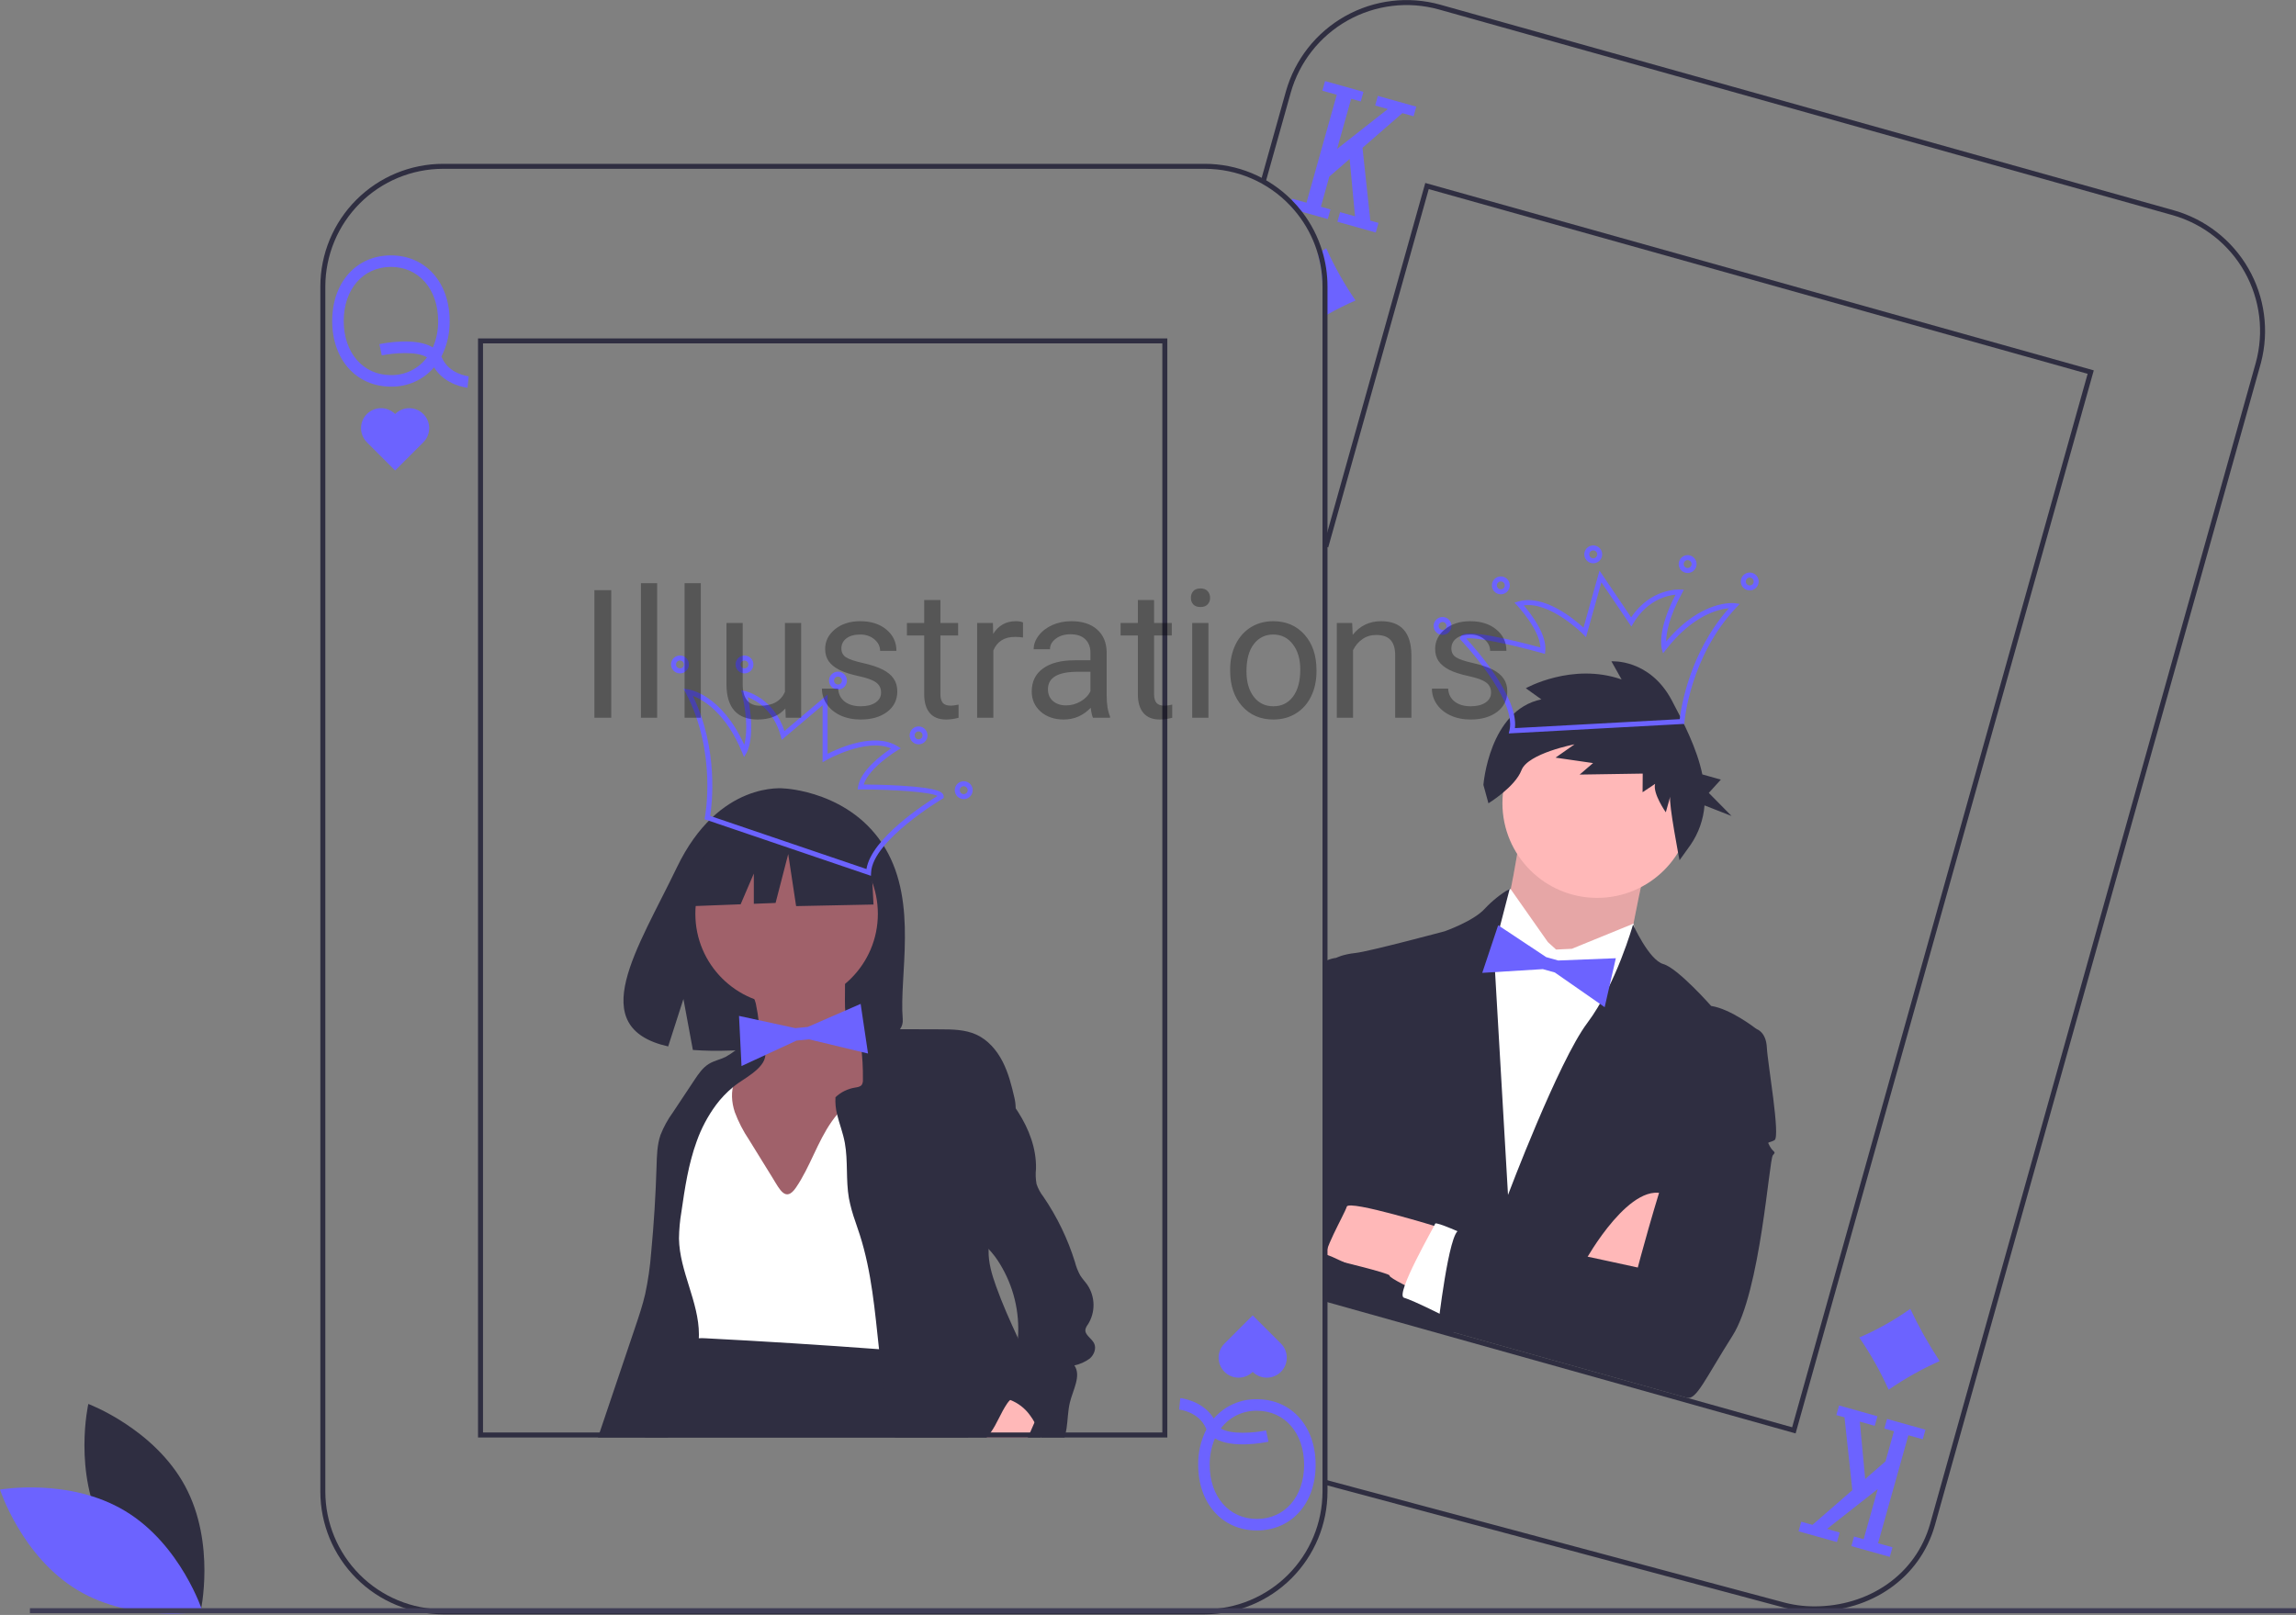 <svg width="921" height="648" viewBox="0 0 921 648" fill="none" xmlns="http://www.w3.org/2000/svg">
<rect x="0" y="0" width="921" height="648" fill="#808080" stroke="none"/>
<g clip-path="url(#clip0)">
<path d="M727.801 646.559C723.222 646.557 718.664 645.927 714.256 644.688L531.231 595.699L531.769 593.773L714.795 642.762C719.028 643.952 723.404 644.557 727.801 644.559C749.34 644.559 768.443 632.079 774.257 611.345L904.543 146.727H904.542L904.826 145.715C908.248 133.404 906.651 120.239 900.385 109.103C894.12 97.967 883.695 89.768 871.396 86.303L577.204 3.807C564.888 0.37 551.712 1.958 540.565 8.223C529.418 14.487 521.211 24.916 517.743 37.224L507.521 73.684L505.596 73.144L515.817 36.684C519.428 23.866 527.976 13.003 539.585 6.479C551.195 -0.045 564.917 -1.699 577.744 1.882L871.937 84.377C884.588 87.941 895.341 96.317 901.895 107.71C908.448 119.104 910.28 132.611 906.999 145.339L907.008 145.341L906.738 146.304L776.183 611.885C770.128 633.478 750.232 646.559 727.801 646.559Z" fill="#2F2E41"/>
<path d="M518.96 84.066L522.31 85.006L532.62 87.896L533.7 84.036L529.84 82.956L533.23 70.866L541.38 63.786L543.55 86.806L537.55 85.116L536.47 88.976L551.87 93.296L552.95 89.436L549.68 88.526L546.54 59.306L562.54 45.396L567.03 46.656L568.11 42.796L552.7 38.476L551.62 42.336L556.7 43.756L536.35 59.746L541.99 39.636L545.85 40.716L546.93 36.856L531.52 32.536L530.44 36.396L536.22 38.016L524.07 81.336L518.29 79.716L518.14 80.236L517.52 82.476L518.96 84.066Z" fill="#6C63FF"/>
<path d="M543.75 120.566C539.902 122.233 536.147 124.105 532.5 126.176C531.83 126.556 531.16 126.946 530.5 127.336V114.966C530.505 110.516 529.875 106.088 528.63 101.816C529.21 101.456 529.8 101.066 530.38 100.676C530.91 100.326 531.45 99.966 531.98 99.606C535.271 106.929 539.21 113.944 543.75 120.566V120.566Z" fill="#6C63FF"/>
<path d="M727.027 611.842L722.542 610.584L721.462 614.435L736.868 618.755L737.948 614.904L732.874 613.481L753.218 597.485L747.576 617.604L743.725 616.524L742.645 620.375L758.051 624.695L759.131 620.844L753.353 619.224L765.503 575.895L771.281 577.515L772.361 573.664L756.955 569.344L755.875 573.195L759.726 574.275L756.335 586.369L748.189 593.449L746.024 570.433L752.023 572.115L753.103 568.264L737.698 563.944L736.618 567.795L739.891 568.713L743.033 597.93L727.027 611.842Z" fill="#6C63FF"/>
<path d="M745.815 536.67C753.025 533.578 759.884 529.723 766.275 525.172C769.699 532.429 773.635 539.433 778.054 546.131C770.89 549.317 764.041 553.167 757.594 557.629C754.298 550.307 750.356 543.293 745.815 536.67V536.67Z" fill="#6C63FF"/>
<path d="M610.897 328.462C610.897 328.462 605.838 361.316 604.336 362.972C602.833 364.628 614.836 403.305 614.836 403.305L653.324 380.864C653.324 380.864 660.813 339.343 663.279 337.958C665.744 336.572 610.897 328.462 610.897 328.462Z" fill="#FFB8B8"/>
<path opacity="0.1" d="M610.897 328.462C610.897 328.462 605.838 361.316 604.336 362.972C602.833 364.628 614.836 403.305 614.836 403.305L653.324 380.864C653.324 380.864 660.813 339.343 663.279 337.958C665.744 336.572 610.897 328.462 610.897 328.462Z" fill="black"/>
<path d="M640.674 360.272C661.661 360.272 678.674 343.259 678.674 322.272C678.674 301.285 661.661 284.272 640.674 284.272C619.687 284.272 602.674 301.285 602.674 322.272C602.674 343.259 619.687 360.272 640.674 360.272Z" fill="#FFB8B8"/>
<path d="M624.204 381.006L620.893 378.001L606.008 356.816C606.008 356.816 604.3 355.692 602.68 361.469L601.06 367.246L587.076 372.672L556.133 505.241L638.939 528.461L673.04 395.739L657.023 378.785L655.249 370.605L630.521 380.701L624.204 381.006Z" fill="white"/>
<path d="M530.5 518.826L532.5 519.386L661.46 555.546L704.58 412.896C704.58 412.896 694.38 404.836 686.4 403.636C686.4 403.636 673 388.456 667.23 386.836C661.45 385.216 655.06 370.966 655.06 370.966C655.06 370.966 648.31 395.036 636.71 410.476C625.11 425.916 604.91 479.456 604.91 479.456L599.21 381.266L605.61 356.576C601.889 358.78 598.501 361.505 595.55 364.666C591.04 369.626 579.53 373.666 579.53 373.666C579.53 373.666 549.21 381.786 543.85 382.366C538.5 382.936 536.03 384.326 536.03 384.326L532.5 408.616L530.5 422.376V518.826Z" fill="#2F2E41"/>
<path d="M548.1 463.526C546.9 471.496 534.56 504.386 534.56 504.386L532.5 506.456L530.5 508.466V386.656C531.057 386.052 531.74 385.578 532.5 385.266C533.63 384.797 534.817 384.481 536.03 384.326L539.89 385.406C539.89 385.406 549.3 455.546 548.1 463.526Z" fill="#2F2E41"/>
<path d="M635.943 505.811C635.943 505.811 654.869 471.652 669.194 479.824C683.52 487.995 660.554 510.635 660.554 510.635L635.943 505.811Z" fill="#FFB8B8"/>
<path d="M577.361 492.5C577.361 492.5 541.043 481.277 540.233 484.165C539.423 487.054 529.478 503.998 532.367 504.808C535.255 505.618 557.671 510.865 557.401 511.828C557.131 512.791 568.146 517.957 568.146 517.957L577.361 492.5Z" fill="#FFB8B8"/>
<path d="M648.165 384.489L625.05 385.398L620.236 384.048L600.963 371.253L594.58 390.355L618.886 388.862L623.7 390.212L643.686 404.125L648.165 384.489Z" fill="#6C63FF"/>
<path d="M586.05 528.176L582.5 535.736L531.5 521.736L530.5 518.826V502.796L532.5 503.576L534.56 504.386L586.05 528.176Z" fill="#2F2E41"/>
<path d="M587.953 495.47C587.953 495.47 575.976 490.034 575.706 490.997C575.436 491.96 559.363 519.648 563.214 520.728C567.066 521.808 580.698 528.747 580.698 528.747L587.953 495.47Z" fill="white"/>
<path d="M697.84 411.002L704.58 412.892C704.58 412.892 708.432 413.972 708.737 420.289C709.043 426.606 714.27 456.114 711.805 457.499C709.339 458.885 708.646 457.652 710.032 460.118C711.417 462.584 712.65 461.891 711.147 463.547C709.645 465.202 706.196 518.241 695.019 535.878C683.842 553.515 680.449 561.911 676.597 560.831L576.767 532.837C576.767 532.837 581.213 493.58 585.334 493.697C589.456 493.814 656.973 508.592 656.973 508.592C656.973 508.592 683.127 407.915 697.84 411.002Z" fill="#2F2E41"/>
<path d="M618.285 280.622L612.05 276.151C612.05 276.151 630.637 265.706 650.479 272.631L646.391 265.358C646.391 265.358 661.692 264.203 670.598 280.996C675.28 289.824 680.661 300.166 682.86 310.733L690.294 312.818L685.451 318.154L694.572 327.406L683.737 323.165C683.29 328.819 681.373 334.258 678.175 338.942L673.704 345.177C673.704 345.177 669.269 322.149 669.977 319.625L668.208 325.936C668.208 325.936 662.858 318.309 663.92 314.522L658.894 317.878L658.948 310.405L633.649 310.799L639.029 306.181L623.982 304.004L631.609 298.654C631.609 298.654 612.899 302.258 610.321 309.023C607.743 315.788 597.061 322.324 597.061 322.324L595.044 314.95C595.044 314.95 597.328 284.957 618.285 280.622Z" fill="#2F2E41"/>
<path d="M605.221 294.293L605.518 292.998C608.408 280.418 586.18 257.023 585.955 256.788L585.56 256.376L585.715 255.826C586.154 254.258 587.918 252.865 603.374 256.215C609.392 257.52 615.393 259.11 617.905 259.792C617.624 252.609 608.72 243.092 608.625 242.991L607.505 241.804L609.071 241.345C619.337 238.336 631.351 248.316 635.191 251.849L641.61 228.96L654.311 247.72C662.108 236.048 673.387 236.521 673.88 236.548L675.463 236.634L674.703 238.026C669.359 247.801 668.397 254.222 668.341 257.388C682.557 240.499 695.368 241.97 695.925 242.044L697.867 242.3L696.521 243.722C677.91 263.387 675.719 289.328 675.699 289.588L675.632 290.462L605.221 294.293ZM588.17 256.227C592.1 260.487 609.094 279.708 607.686 292.156L673.796 288.56C674.341 283.932 677.694 261.911 693.501 244.059C689.193 244.444 679.031 246.899 668.326 260.581L667.099 262.148L666.574 260.228C666.491 259.926 664.702 252.893 672.127 238.605C668.723 238.927 660.798 240.709 655.197 250.06L654.391 251.405L642.371 233.652L636.202 255.652L634.992 254.426C634.857 254.289 621.961 241.377 611.238 242.917C613.991 246.122 620.576 254.563 619.855 261.199L619.728 262.373L618.591 262.054C605.963 258.513 591.539 255.491 588.17 256.227Z" fill="#6C63FF"/>
<path d="M700.908 236.775C700.225 236.584 699.614 236.194 699.153 235.655C698.691 235.117 698.4 234.453 698.316 233.749C698.231 233.044 698.357 232.331 698.679 231.698C699 231.065 699.501 230.542 700.12 230.195C700.738 229.847 701.446 229.691 702.153 229.745C702.86 229.8 703.536 230.063 704.093 230.502C704.651 230.94 705.066 231.534 705.287 232.208C705.507 232.883 705.522 233.607 705.331 234.29C705.073 235.206 704.463 235.981 703.633 236.447C702.804 236.913 701.824 237.031 700.908 236.775V236.775ZM702.305 231.794C702.003 231.709 701.683 231.716 701.384 231.813C701.086 231.911 700.823 232.094 700.629 232.341C700.435 232.588 700.319 232.887 700.295 233.2C700.271 233.512 700.34 233.826 700.494 234.099C700.647 234.373 700.879 234.595 701.159 234.737C701.438 234.879 701.754 234.935 702.066 234.897C702.377 234.86 702.671 234.731 702.909 234.527C703.148 234.323 703.32 234.052 703.405 233.75C703.518 233.345 703.466 232.911 703.26 232.545C703.054 232.178 702.71 231.908 702.305 231.794V231.794Z" fill="#6C63FF"/>
<path d="M676 229.791C675.317 229.599 674.706 229.209 674.244 228.67C673.783 228.132 673.491 227.468 673.407 226.764C673.322 226.059 673.449 225.346 673.77 224.713C674.091 224.081 674.592 223.558 675.211 223.21C675.829 222.862 676.537 222.706 677.244 222.761C677.951 222.815 678.627 223.078 679.185 223.517C679.742 223.955 680.158 224.549 680.378 225.223C680.598 225.898 680.613 226.622 680.422 227.305C680.164 228.221 679.554 228.997 678.725 229.462C677.896 229.928 676.916 230.046 676 229.791V229.791ZM677.397 224.809C677.094 224.724 676.774 224.731 676.475 224.828C676.177 224.926 675.914 225.11 675.72 225.356C675.526 225.603 675.41 225.902 675.386 226.215C675.362 226.528 675.431 226.841 675.585 227.114C675.738 227.388 675.97 227.61 676.25 227.752C676.53 227.894 676.845 227.95 677.157 227.913C677.469 227.875 677.762 227.746 678 227.542C678.239 227.338 678.411 227.068 678.496 226.765C678.609 226.36 678.557 225.927 678.351 225.56C678.145 225.193 677.802 224.923 677.397 224.809V224.809Z" fill="#6C63FF"/>
<path d="M638.136 225.89C637.453 225.699 636.842 225.309 636.38 224.77C635.919 224.231 635.627 223.568 635.543 222.863C635.458 222.159 635.585 221.446 635.906 220.813C636.227 220.18 636.728 219.657 637.347 219.31C637.965 218.962 638.673 218.806 639.38 218.86C640.088 218.915 640.763 219.178 641.321 219.616C641.878 220.055 642.294 220.649 642.514 221.323C642.734 221.997 642.749 222.722 642.558 223.405C642.3 224.32 641.69 225.096 640.861 225.562C640.032 226.028 639.052 226.146 638.136 225.89ZM639.533 220.909C639.23 220.824 638.91 220.831 638.612 220.928C638.313 221.025 638.05 221.209 637.856 221.456C637.663 221.703 637.546 222.001 637.522 222.314C637.498 222.627 637.567 222.94 637.721 223.214C637.875 223.488 638.106 223.71 638.386 223.852C638.666 223.994 638.981 224.05 639.293 224.012C639.605 223.975 639.898 223.846 640.137 223.642C640.375 223.438 640.547 223.167 640.632 222.865C640.745 222.46 640.693 222.026 640.487 221.659C640.281 221.293 639.938 221.023 639.533 220.909V220.909Z" fill="#6C63FF"/>
<path d="M577.689 254.615C577.006 254.423 576.395 254.033 575.934 253.494C575.472 252.956 575.181 252.292 575.096 251.588C575.012 250.883 575.138 250.17 575.459 249.537C575.781 248.905 576.282 248.382 576.901 248.034C577.519 247.686 578.227 247.53 578.934 247.585C579.641 247.639 580.316 247.902 580.874 248.341C581.432 248.779 581.847 249.373 582.068 250.047C582.288 250.722 582.303 251.446 582.112 252.129C581.854 253.045 581.243 253.821 580.414 254.286C579.585 254.752 578.605 254.87 577.689 254.615V254.615ZM579.086 249.633C578.784 249.548 578.464 249.555 578.165 249.652C577.867 249.75 577.604 249.934 577.41 250.18C577.216 250.427 577.1 250.726 577.076 251.039C577.052 251.352 577.121 251.665 577.274 251.938C577.428 252.212 577.66 252.434 577.939 252.576C578.219 252.718 578.535 252.774 578.847 252.737C579.158 252.699 579.452 252.57 579.69 252.366C579.929 252.162 580.101 251.892 580.186 251.589C580.299 251.184 580.247 250.751 580.041 250.384C579.834 250.017 579.491 249.747 579.086 249.633V249.633Z" fill="#6C63FF"/>
<path d="M601.063 238.331C600.38 238.14 599.769 237.75 599.307 237.211C598.846 236.673 598.554 236.009 598.47 235.305C598.385 234.6 598.512 233.887 598.833 233.254C599.154 232.621 599.656 232.098 600.274 231.751C600.892 231.403 601.6 231.247 602.307 231.301C603.015 231.356 603.69 231.619 604.248 232.058C604.806 232.496 605.221 233.09 605.441 233.764C605.661 234.439 605.677 235.163 605.485 235.846C605.227 236.762 604.617 237.537 603.788 238.003C602.959 238.469 601.979 238.587 601.063 238.331V238.331ZM602.46 233.35C602.158 233.265 601.837 233.272 601.539 233.369C601.24 233.467 600.977 233.65 600.784 233.897C600.59 234.144 600.473 234.443 600.449 234.756C600.425 235.069 600.494 235.382 600.648 235.655C600.802 235.929 601.033 236.151 601.313 236.293C601.593 236.435 601.909 236.491 602.22 236.453C602.532 236.416 602.825 236.287 603.064 236.083C603.302 235.879 603.475 235.608 603.559 235.306C603.672 234.901 603.62 234.467 603.414 234.101C603.208 233.734 602.865 233.464 602.46 233.35Z" fill="#6C63FF"/>
<path d="M720.272 575.155L719.31 574.885L530.809 522.027L531.348 520.101L718.887 572.69L837.418 149.994L573.112 75.88L532.799 219.645L530.873 219.105L571.728 73.414L572.689 73.684L839.883 148.609L839.613 149.571L720.272 575.155Z" fill="#2F2E41"/>
<path d="M41.634 613.853C54.062 636.902 80.44 646.796 80.44 646.796C80.44 646.796 86.667 619.321 74.239 596.272C61.81 573.223 35.433 563.328 35.433 563.328C35.433 563.328 29.206 590.804 41.634 613.853Z" fill="#2F2E41"/>
<path d="M50.176 606.27C72.615 619.769 81.257 646.584 81.257 646.584C81.257 646.584 53.519 651.51 31.08 638.011C8.642 624.511 0 597.697 0 597.697C0 597.697 27.738 592.77 50.176 606.27Z" fill="#6C63FF"/>
<path d="M530.38 100.676C528.659 95.008 525.925 89.699 522.31 85.006C521.023 83.329 519.63 81.736 518.14 80.236C513.572 75.638 508.139 71.989 502.155 69.5C496.17 67.011 489.752 65.732 483.27 65.736H177.73C164.677 65.749 152.163 70.94 142.934 80.17C133.704 89.399 128.513 101.913 128.5 114.966V598.506C128.513 611.559 133.704 624.073 142.934 633.302C152.163 642.532 164.677 647.723 177.73 647.736H483.27C496.323 647.723 508.837 642.532 518.066 633.302C527.296 624.073 532.487 611.559 532.5 598.506V114.966C532.505 110.124 531.791 105.308 530.38 100.676V100.676ZM530.5 598.506C530.485 611.028 525.504 623.032 516.65 631.886C507.796 640.74 495.792 645.721 483.27 645.736H177.73C165.208 645.721 153.204 640.74 144.35 631.886C135.496 623.032 130.515 611.028 130.5 598.506V114.966C130.515 102.444 135.496 90.44 144.35 81.586C153.204 72.732 165.208 67.751 177.73 67.736H483.27C489.681 67.733 496.026 69.039 501.915 71.573C507.805 74.108 513.114 77.818 517.52 82.476C518.01 82.996 518.49 83.526 518.96 84.066C526.404 92.639 530.502 103.612 530.5 114.966V598.506Z" fill="#2F2E41"/>
<path d="M177.242 143.446C177.186 143.315 177.118 143.197 177.057 143.071C179.312 138.658 180.45 133.759 180.371 128.803C180.371 113.302 170.684 102.475 156.815 102.475C142.945 102.475 133.258 113.302 133.258 128.803C133.258 144.305 142.945 155.131 156.815 155.131C160.088 155.198 163.336 154.54 166.326 153.205C169.316 151.869 171.974 149.89 174.11 147.408C178.551 154.594 187.136 155.542 187.532 155.582L188 150.987C187.677 150.952 180.056 150.06 177.242 143.446ZM156.815 150.512C145.664 150.512 137.877 141.585 137.877 128.803C137.877 116.021 145.664 107.094 156.815 107.094C167.965 107.094 175.752 116.021 175.752 128.803C175.798 132.447 175.079 136.061 173.642 139.41C166.748 135.221 153.922 137.724 152.182 138.091L153.132 142.611C157.844 141.625 167.217 140.833 171.297 143.393C169.622 145.644 167.434 147.465 164.916 148.703C162.398 149.941 159.62 150.561 156.815 150.512V150.512Z" fill="#6C63FF"/>
<path d="M158.5 166.118C156.997 164.617 154.959 163.774 152.835 163.775C150.71 163.776 148.673 164.62 147.171 166.122C145.668 167.624 144.824 169.661 144.823 171.786C144.823 173.91 145.666 175.948 147.167 177.451L158.5 188.785L169.833 177.451C171.331 175.947 172.171 173.911 172.169 171.788C172.167 169.665 171.323 167.63 169.822 166.129C168.321 164.628 166.286 163.784 164.163 163.782C162.041 163.78 160.004 164.62 158.5 166.118V166.118Z" fill="#6C63FF"/>
<path d="M483.758 573.124C483.814 573.254 483.882 573.373 483.943 573.498C481.688 577.911 480.55 582.811 480.629 587.766C480.629 603.268 490.316 614.094 504.185 614.094C518.055 614.094 527.742 603.268 527.742 587.766C527.742 572.264 518.055 561.438 504.185 561.438C500.912 561.372 497.664 562.03 494.674 563.365C491.684 564.7 489.026 566.679 486.89 569.161C482.449 561.975 473.864 561.027 473.468 560.987L473 565.583C473.323 565.617 480.944 566.509 483.758 573.124ZM504.185 566.057C515.336 566.057 523.123 574.984 523.123 587.766C523.123 600.548 515.336 609.475 504.185 609.475C493.035 609.475 485.248 600.548 485.248 587.766C485.202 584.122 485.921 580.509 487.358 577.159C494.252 581.348 507.078 578.845 508.818 578.478L507.868 573.958C503.156 574.945 493.783 575.736 489.703 573.176C491.379 570.925 493.566 569.105 496.084 567.867C498.602 566.629 501.38 566.008 504.185 566.057V566.057Z" fill="#6C63FF"/>
<path d="M502.5 550.451C504.004 551.95 506.041 552.791 508.164 552.79C510.287 552.788 512.323 551.944 513.825 550.443C515.326 548.941 516.17 546.905 516.172 544.782C516.173 542.659 515.332 540.622 513.833 539.118L502.5 527.785L491.167 539.118C489.668 540.622 488.827 542.659 488.828 544.782C488.83 546.905 489.674 548.941 491.175 550.443C492.677 551.944 494.713 552.788 496.836 552.79C498.959 552.791 500.996 551.95 502.5 550.451V550.451Z" fill="#6C63FF"/>
<path d="M355.146 340.447C341.532 317.444 314.597 316.371 314.597 316.371C314.597 316.371 288.351 313.015 271.514 348.05C255.821 380.705 234.163 412.235 268.028 419.879L274.145 400.84L277.933 421.297C282.755 421.643 287.592 421.726 292.422 421.544C328.689 420.373 363.227 421.887 362.115 408.873C360.637 391.573 368.245 362.581 355.146 340.447Z" fill="#2F2E41"/>
<path d="M304.922 418.823C304.988 421.412 304.968 424.143 303.682 426.391C301.131 430.847 294.904 431.514 291.159 435.027C287.22 438.72 286.774 444.715 286.586 450.111C286.39 455.753 286.224 461.58 288.283 466.837C289.544 469.733 291.138 472.471 293.033 474.998C295.32 478.294 297.628 481.576 299.957 484.843C301.201 486.682 302.587 488.422 304.102 490.045C308.273 494.294 313.995 496.646 319.707 498.324C323.398 499.408 327.384 500.252 331.046 499.075C333.469 498.129 335.702 496.756 337.639 495.02C340.363 492.857 343.128 490.65 345.102 487.787C348.177 483.326 349.029 477.742 349.666 472.361C351.55 456.451 352.284 440.426 351.86 424.41C351.937 422.665 351.625 420.924 350.945 419.315C349.048 415.612 343.968 414.821 341.292 411.635C339.003 408.912 338.91 405.025 338.93 401.468L338.979 392.412C339.059 391.649 338.906 390.879 338.539 390.205C338.207 389.842 337.807 389.548 337.361 389.34C336.915 389.133 336.433 389.015 335.942 388.993C330.313 388.059 324.607 387.678 318.904 387.854C314.281 387.995 305.41 387.608 301.412 390.183C297.783 392.52 302.327 398.976 303.167 402.602C304.297 407.936 304.885 413.371 304.922 418.823Z" fill="#A0616A"/>
<path d="M315.534 403.272C335.75 403.272 352.138 386.884 352.138 366.668C352.138 346.453 335.75 330.065 315.534 330.065C295.319 330.065 278.931 346.453 278.931 366.668C278.931 386.884 295.319 403.272 315.534 403.272Z" fill="#A0616A"/>
<path d="M300.462 457.333C298.134 453.872 296.218 450.151 294.753 446.246C293.444 442.29 293.101 437.869 294.654 434.002C290.699 431.707 285.328 433.565 282.448 437.117C279.567 440.669 278.686 445.43 278.432 449.996C278.178 454.562 278.447 459.195 277.453 463.659C275.255 473.535 267.097 481.654 266.491 491.753C265.894 501.689 272.707 510.344 276.059 519.716C278.09 525.558 278.939 531.745 278.557 537.918C278.448 539.91 278.323 542.181 279.729 543.598C280.461 544.237 281.327 544.703 282.263 544.963C298.436 550.653 315.906 551.145 333.046 551.579L361.356 552.296C363.068 552.501 364.803 552.21 366.355 551.459C368.895 549.902 369.235 546.411 369.278 543.432C369.65 517.776 368.559 492.123 367.468 466.488C367.072 457.196 366.67 447.85 364.7 438.761C364.198 436.446 363.375 433.873 361.239 432.851C359.43 431.986 357.284 432.546 355.404 433.241C346.629 436.504 339.045 442.342 333.646 449.99C327.837 458.257 324.98 468.174 319.295 476.504C315.17 482.549 312.784 477.281 310.035 472.829C306.845 467.663 303.654 462.498 300.462 457.333Z" fill="white"/>
<path d="M296.08 434.635C295.36 435.145 294.65 435.685 293.97 436.255C291.422 438.358 289.139 440.762 287.17 443.415C283.911 447.858 281.317 452.753 279.47 457.945C276.15 467.045 274.71 476.705 273.33 486.285C272.728 489.814 272.403 493.385 272.36 496.965C272.57 510.125 280.35 522.315 280.36 535.485C280.36 535.985 280.35 536.475 280.32 536.975C280.227 539.131 279.973 541.277 279.56 543.395C278.99 546.485 278.17 549.535 277.36 552.575C275.32 560.195 273.12 568.095 269.14 574.785C268.74 575.465 268.31 576.135 267.87 576.785H239.87C240.09 576.115 240.32 575.455 240.54 574.785C245.31 560.655 250.077 546.528 254.84 532.405C256.3 528.085 257.76 523.745 258.79 519.305C259.968 513.822 260.773 508.266 261.2 502.675C262.3 491.085 263.023 479.471 263.37 467.835C263.5 463.655 263.59 459.385 264.94 455.425C266.206 452.198 267.879 449.146 269.92 446.345C272.81 441.995 275.7 437.645 278.59 433.295C280.2 430.875 281.89 428.385 284.37 426.875C286.44 425.605 288.9 425.145 291.08 424.075C292.452 423.296 293.768 422.424 295.02 421.465C298.28 419.155 302.11 416.725 304.92 419.085C305.376 419.463 305.767 419.912 306.08 420.415C306.24 420.662 306.384 420.919 306.51 421.185C309.21 427.025 299.71 432.065 296.08 434.635Z" fill="#2F2E41"/>
<path d="M388.32 576.785H258.64C259.34 576.145 260.03 575.475 260.7 574.785C260.8 574.685 260.89 574.585 260.99 574.485C265.95 569.335 267.08 563.005 269.57 556.305C271.44 551.255 273.31 546.208 275.18 541.165C275.476 540.183 275.962 539.269 276.61 538.475C277.152 537.915 277.831 537.508 278.58 537.295C279.146 537.121 279.73 537.014 280.32 536.975C281.162 536.92 282.008 536.92 282.85 536.975C306.12 538.175 329.373 539.638 352.61 541.365C355.61 541.595 358.61 541.825 361.61 542.055C364.06 543.875 366.48 545.805 368.79 547.845C376.3 554.445 382.81 562.215 386.54 571.395C386.99 572.505 387.4 573.635 387.74 574.785C387.96 575.445 388.15 576.115 388.32 576.785Z" fill="#2F2E41"/>
<path d="M349.127 338.23L322.517 324.291L285.77 329.993L278.167 363.573L297.093 362.845L302.38 350.508V362.641L311.113 362.305L316.181 342.665L319.349 363.573L350.394 362.939L349.127 338.23Z" fill="#2F2E41"/>
<path d="M388.32 576.785H359.04C358.83 576.125 358.63 575.455 358.44 574.785C356.372 567.346 354.855 559.766 353.9 552.105C353.59 549.915 353.32 547.715 353.07 545.525C352.91 544.135 352.76 542.755 352.61 541.365C350.93 525.925 349.64 510.335 344.92 495.555C344.35 493.765 343.73 491.985 343.13 490.205C342.022 487.14 341.152 483.994 340.53 480.795C339.25 473.475 340.21 465.895 338.89 458.585C338.15 454.505 336.68 450.915 335.79 447.175C335.223 444.918 335.001 442.588 335.13 440.265C337.285 438.231 339.997 436.887 342.92 436.405C343.93 436.235 345.07 436.105 345.68 435.295C346.04 434.678 346.2 433.966 346.14 433.255C346.21 428.538 345.939 423.822 345.33 419.145C345.13 417.505 344.88 415.865 344.58 414.235C344.57 414.155 344.55 414.085 344.54 414.005C346.98 412.945 349.73 412.935 352.38 412.945C355.27 412.955 358.15 412.955 361.03 412.965C366.36 412.985 371.69 413.001 377.02 413.015C381.98 413.025 387.11 413.075 391.62 415.125C396.28 417.255 399.82 421.365 402.16 425.925C404.5 430.485 405.77 435.505 406.92 440.495C407.239 441.876 407.407 443.287 407.42 444.705C407.64 455.965 399.24 467.305 398.4 478.815C398.13 482.545 398.44 486.305 398.1 490.035C397.76 493.775 396.76 497.435 396.58 501.175C396.57 501.365 396.56 501.565 396.56 501.755C396.45 506.625 397.87 511.395 399.51 515.985C402.05 523.115 405.14 530.025 408.33 536.895C411.41 543.545 414.57 550.165 417.41 556.905C418.887 560.034 419.882 563.368 420.36 566.795C420.675 569.549 420.149 572.335 418.85 574.785C418.517 575.39 418.118 575.957 417.66 576.475L417.64 576.495C417.55 576.595 417.46 576.695 417.37 576.785H388.32V576.785Z" fill="#2F2E41"/>
<path d="M416.21 566.525C416.087 567.855 415.725 569.153 415.14 570.355C415.09 570.475 415.04 570.585 414.99 570.705C414.41 572.075 413.82 573.425 413.21 574.785C412.91 575.445 412.61 576.115 412.3 576.785H395.74C396.339 576.158 396.894 575.489 397.4 574.785C399.94 571.255 401.41 566.965 404 563.155C404.352 562.634 404.757 562.151 405.21 561.715C409.36 557.695 416.47 558.515 416.21 566.525Z" fill="#FFB8B8"/>
<path d="M426.99 576.785C427.202 576.128 427.379 575.46 427.52 574.785C427.64 574.255 427.74 573.735 427.82 573.205C428.35 569.715 428.34 566.145 429.17 562.715C430.34 557.805 433.85 551.995 430.96 547.865C433.208 547.403 435.328 546.454 437.17 545.085C438.89 543.585 439.89 540.985 438.85 538.945C437.82 536.935 435.03 535.605 435.41 533.375C435.599 532.667 435.933 532.007 436.39 531.435C437.906 529.042 438.691 526.259 438.646 523.427C438.602 520.595 437.731 517.838 436.14 515.495C435.23 514.195 434.11 513.055 433.28 511.695C432.372 510.031 431.677 508.261 431.21 506.425C428.322 497.12 424.066 488.296 418.58 480.245C417.364 478.695 416.421 476.95 415.79 475.085C415.421 473.063 415.347 470.998 415.57 468.955C415.77 460.875 412.75 452.985 408.4 446.185C408.08 445.685 407.75 445.195 407.42 444.705C403.22 438.515 398.01 433.085 392.82 427.695C390.68 428.695 388.79 429.345 387.68 431.425C387.136 432.597 386.801 433.856 386.69 435.145C385.27 445.045 384.04 455.005 383.08 464.955C382.6 469.985 382.11 475.055 382.68 480.075C383.25 485.095 384.96 490.125 388.36 493.855C390.49 496.195 393.19 497.935 395.5 500.095C395.87 500.445 396.23 500.805 396.58 501.175C398.245 502.948 399.723 504.888 400.99 506.965C406.532 515.918 409.101 526.394 408.33 536.895C408.19 538.788 407.94 540.671 407.58 542.535C407.141 545.203 406.24 547.775 404.92 550.135C403.87 551.865 402.49 553.375 401.54 555.165C400.59 556.955 400.14 559.185 401.08 560.975C402.49 560.973 403.888 561.224 405.21 561.715C408.323 562.915 411.029 564.979 413.01 567.665C413.74 568.631 414.402 569.646 414.99 570.705C415.732 572.023 416.393 573.386 416.97 574.785C417.21 575.335 417.44 575.905 417.66 576.475C417.71 576.574 417.75 576.678 417.78 576.785H426.99Z" fill="#2F2E41"/>
<path d="M345.231 402.805L324.027 412.053L319.051 412.545L296.446 407.631L297.443 427.746L319.543 417.521L324.519 417.029L348.195 422.725L345.231 402.805Z" fill="#6C63FF"/>
<path d="M387.74 574.785C387.96 575.445 388.15 576.115 388.32 576.785H395.74C396.339 576.158 396.894 575.489 397.4 574.785H387.74ZM191.75 135.785V576.785H468.25V135.785H191.75ZM466.25 574.785H193.75V137.785H466.25V574.785ZM387.74 574.785C387.96 575.445 388.15 576.115 388.32 576.785H395.74C396.339 576.158 396.894 575.489 397.4 574.785H387.74Z" fill="#2F2E41"/>
<path d="M282.601 328.718L282.772 327.858C282.823 327.603 287.717 302.033 275.107 278.074L274.195 276.341L276.134 276.618C276.69 276.698 289.423 278.74 298.551 298.84C299.352 295.777 300.159 289.335 297.653 278.48L297.297 276.935L298.845 277.279C299.327 277.386 310.314 279.976 314.67 293.32L331.965 278.686V302.458C336.616 300.092 350.879 293.727 359.951 299.396L361.335 300.261L359.936 301.102C359.817 301.173 348.674 307.932 346.465 314.772C349.068 314.794 355.275 314.884 361.422 315.252C377.208 316.2 378.53 318.017 378.53 319.646V320.217L378.039 320.507C377.759 320.672 350.04 337.197 349.426 350.09L349.362 351.417L282.601 328.718ZM345.193 316.766H344.013L344.207 315.601C345.304 309.017 353.924 302.667 357.44 300.324C347.531 295.947 331.628 304.897 331.461 304.993L329.965 305.847V282.998L313.598 296.847L313.185 295.333C310.317 284.818 303.167 280.962 299.977 279.733C303.269 295.495 299.646 301.783 299.485 302.052L298.461 303.759L297.703 301.918C291.089 285.855 281.968 280.747 277.924 279.213C288.324 300.67 285.606 322.778 284.882 327.381L347.565 348.694C349.571 336.329 371.124 322.409 376.058 319.369C373.012 317.75 358.309 316.766 345.193 316.766V316.766Z" fill="#6C63FF"/>
<path d="M269.171 266.613C269.171 265.904 269.382 265.21 269.776 264.62C270.17 264.031 270.73 263.571 271.386 263.299C272.041 263.028 272.762 262.957 273.458 263.095C274.154 263.234 274.793 263.575 275.295 264.077C275.796 264.579 276.138 265.218 276.276 265.914C276.415 266.609 276.344 267.331 276.072 267.986C275.801 268.641 275.341 269.202 274.751 269.596C274.161 269.99 273.468 270.2 272.758 270.2C271.807 270.199 270.896 269.821 270.223 269.149C269.551 268.476 269.172 267.564 269.171 266.613V266.613ZM271.171 266.613C271.171 266.927 271.264 267.234 271.439 267.495C271.613 267.756 271.861 267.959 272.151 268.079C272.441 268.199 272.76 268.231 273.068 268.17C273.376 268.108 273.658 267.957 273.88 267.735C274.102 267.513 274.253 267.231 274.315 266.923C274.376 266.615 274.345 266.296 274.224 266.006C274.104 265.716 273.901 265.468 273.64 265.294C273.379 265.119 273.072 265.026 272.758 265.026C272.338 265.027 271.934 265.194 271.637 265.492C271.339 265.789 271.172 266.193 271.171 266.613V266.613Z" fill="#6C63FF"/>
<path d="M295.041 266.613C295.041 265.904 295.251 265.21 295.646 264.62C296.04 264.031 296.6 263.571 297.255 263.299C297.911 263.028 298.632 262.957 299.328 263.095C300.023 263.234 300.663 263.575 301.164 264.077C301.666 264.579 302.008 265.218 302.146 265.914C302.284 266.609 302.213 267.331 301.942 267.986C301.67 268.641 301.211 269.202 300.621 269.596C300.031 269.99 299.337 270.2 298.628 270.2C297.677 270.199 296.765 269.821 296.093 269.149C295.42 268.476 295.042 267.564 295.041 266.613V266.613ZM297.041 266.613C297.041 266.927 297.134 267.234 297.308 267.495C297.483 267.756 297.731 267.959 298.021 268.079C298.311 268.199 298.63 268.231 298.938 268.17C299.245 268.108 299.528 267.957 299.75 267.735C299.972 267.513 300.123 267.231 300.184 266.923C300.246 266.615 300.214 266.296 300.094 266.006C299.974 265.716 299.771 265.468 299.51 265.294C299.249 265.119 298.942 265.026 298.628 265.026C298.207 265.027 297.804 265.194 297.506 265.492C297.209 265.789 297.041 266.193 297.041 266.613V266.613Z" fill="#6C63FF"/>
<path d="M332.552 273.081C332.552 272.372 332.762 271.678 333.156 271.088C333.55 270.498 334.111 270.039 334.766 269.767C335.421 269.496 336.143 269.425 336.838 269.563C337.534 269.701 338.173 270.043 338.675 270.545C339.177 271.046 339.518 271.685 339.657 272.381C339.795 273.077 339.724 273.798 339.453 274.454C339.181 275.109 338.721 275.669 338.131 276.063C337.542 276.458 336.848 276.668 336.139 276.668C335.188 276.667 334.276 276.289 333.603 275.616C332.931 274.944 332.553 274.032 332.552 273.081V273.081ZM334.552 273.081C334.552 273.395 334.645 273.702 334.819 273.963C334.994 274.224 335.241 274.427 335.531 274.547C335.821 274.667 336.14 274.699 336.448 274.637C336.756 274.576 337.039 274.425 337.261 274.203C337.483 273.981 337.634 273.698 337.695 273.391C337.756 273.083 337.725 272.764 337.605 272.474C337.485 272.184 337.281 271.936 337.02 271.762C336.759 271.587 336.453 271.494 336.139 271.494C335.718 271.495 335.315 271.662 335.017 271.959C334.72 272.257 334.552 272.66 334.552 273.081V273.081Z" fill="#6C63FF"/>
<path d="M382.998 317.059C382.998 316.35 383.208 315.656 383.602 315.066C383.996 314.476 384.556 314.017 385.212 313.745C385.867 313.474 386.588 313.403 387.284 313.541C387.98 313.679 388.619 314.021 389.121 314.523C389.622 315.024 389.964 315.663 390.102 316.359C390.241 317.055 390.17 317.776 389.898 318.432C389.627 319.087 389.167 319.647 388.577 320.041C387.987 320.436 387.294 320.646 386.584 320.646C385.633 320.645 384.722 320.267 384.049 319.594C383.377 318.922 382.999 318.01 382.998 317.059V317.059ZM384.998 317.059C384.998 317.373 385.091 317.68 385.265 317.941C385.439 318.202 385.687 318.405 385.977 318.525C386.267 318.645 386.586 318.677 386.894 318.615C387.202 318.554 387.485 318.403 387.707 318.181C387.929 317.959 388.08 317.676 388.141 317.369C388.202 317.061 388.171 316.742 388.051 316.452C387.93 316.162 387.727 315.914 387.466 315.74C387.205 315.565 386.898 315.472 386.584 315.472C386.164 315.473 385.76 315.64 385.463 315.937C385.165 316.235 384.998 316.638 384.998 317.059V317.059Z" fill="#6C63FF"/>
<path d="M364.889 295.07C364.889 294.36 365.099 293.667 365.493 293.077C365.887 292.487 366.447 292.027 367.103 291.756C367.758 291.484 368.48 291.413 369.176 291.551C369.871 291.69 370.511 292.031 371.012 292.533C371.514 293.035 371.856 293.674 371.994 294.37C372.132 295.066 372.061 295.787 371.79 296.442C371.518 297.098 371.059 297.658 370.469 298.052C369.879 298.446 369.185 298.657 368.476 298.657C367.525 298.656 366.613 298.278 365.94 297.605C365.268 296.933 364.89 296.021 364.889 295.07V295.07ZM366.889 295.07C366.889 295.384 366.982 295.691 367.156 295.952C367.33 296.213 367.578 296.416 367.868 296.536C368.158 296.657 368.477 296.688 368.785 296.627C369.093 296.566 369.376 296.414 369.598 296.192C369.82 295.97 369.971 295.688 370.033 295.38C370.094 295.072 370.062 294.753 369.942 294.463C369.822 294.173 369.618 293.925 369.357 293.75C369.096 293.576 368.79 293.483 368.476 293.483C368.055 293.483 367.652 293.651 367.354 293.948C367.057 294.246 366.889 294.649 366.889 295.07Z" fill="#6C63FF"/>
<path d="M921 645.285H12V647.285H921V645.285Z" fill="#3F3D56"/>
<path d="M245.184 288H238.434V236.812H245.184V288ZM263.605 288H257.102V234H263.605V288ZM281.113 288H274.609V234H281.113V288ZM315.039 284.238C312.508 287.215 308.793 288.703 303.895 288.703C299.84 288.703 296.746 287.531 294.613 285.188C292.504 282.82 291.438 279.328 291.414 274.711V249.961H297.918V274.535C297.918 280.301 300.262 283.184 304.949 283.184C309.918 283.184 313.223 281.332 314.863 277.629V249.961H321.367V288H315.18L315.039 284.238ZM353.43 277.91C353.43 276.152 352.762 274.793 351.426 273.832C350.113 272.848 347.805 272.004 344.5 271.301C341.219 270.598 338.605 269.754 336.66 268.77C334.738 267.785 333.309 266.613 332.371 265.254C331.457 263.895 331 262.277 331 260.402C331 257.285 332.312 254.648 334.938 252.492C337.586 250.336 340.961 249.258 345.062 249.258C349.375 249.258 352.867 250.371 355.539 252.598C358.234 254.824 359.582 257.672 359.582 261.141H353.043C353.043 259.359 352.281 257.824 350.758 256.535C349.258 255.246 347.359 254.602 345.062 254.602C342.695 254.602 340.844 255.117 339.508 256.148C338.172 257.18 337.504 258.527 337.504 260.191C337.504 261.762 338.125 262.945 339.367 263.742C340.609 264.539 342.848 265.301 346.082 266.027C349.34 266.754 351.977 267.621 353.992 268.629C356.008 269.637 357.496 270.855 358.457 272.285C359.441 273.691 359.934 275.414 359.934 277.453C359.934 280.852 358.574 283.582 355.855 285.645C353.137 287.684 349.609 288.703 345.273 288.703C342.227 288.703 339.531 288.164 337.188 287.086C334.844 286.008 333.004 284.508 331.668 282.586C330.355 280.641 329.699 278.543 329.699 276.293H336.203C336.32 278.473 337.188 280.207 338.805 281.496C340.445 282.762 342.602 283.395 345.273 283.395C347.734 283.395 349.703 282.902 351.18 281.918C352.68 280.91 353.43 279.574 353.43 277.91ZM377.23 240.75V249.961H384.332V254.988H377.23V278.578C377.23 280.102 377.547 281.25 378.18 282.023C378.812 282.773 379.891 283.148 381.414 283.148C382.164 283.148 383.195 283.008 384.508 282.727V288C382.797 288.469 381.133 288.703 379.516 288.703C376.609 288.703 374.418 287.824 372.941 286.066C371.465 284.309 370.727 281.812 370.727 278.578V254.988H363.801V249.961H370.727V240.75H377.23ZM410.348 255.797C409.363 255.633 408.297 255.551 407.148 255.551C402.883 255.551 399.988 257.367 398.465 261V288H391.961V249.961H398.289L398.395 254.355C400.527 250.957 403.551 249.258 407.465 249.258C408.73 249.258 409.691 249.422 410.348 249.75V255.797ZM438.438 288C438.062 287.25 437.758 285.914 437.523 283.992C434.5 287.133 430.891 288.703 426.695 288.703C422.945 288.703 419.863 287.648 417.449 285.539C415.059 283.406 413.863 280.711 413.863 277.453C413.863 273.492 415.363 270.422 418.363 268.242C421.387 266.039 425.629 264.938 431.09 264.938H437.418V261.949C437.418 259.676 436.738 257.871 435.379 256.535C434.02 255.176 432.016 254.496 429.367 254.496C427.047 254.496 425.102 255.082 423.531 256.254C421.961 257.426 421.176 258.844 421.176 260.508H414.637C414.637 258.609 415.305 256.781 416.641 255.023C418 253.242 419.828 251.836 422.125 250.805C424.445 249.773 426.988 249.258 429.754 249.258C434.137 249.258 437.57 250.359 440.055 252.562C442.539 254.742 443.828 257.754 443.922 261.598V279.105C443.922 282.598 444.367 285.375 445.258 287.438V288H438.438ZM427.645 283.043C429.684 283.043 431.617 282.516 433.445 281.461C435.273 280.406 436.598 279.035 437.418 277.348V269.543H432.32C424.352 269.543 420.367 271.875 420.367 276.539C420.367 278.578 421.047 280.172 422.406 281.32C423.766 282.469 425.512 283.043 427.645 283.043ZM462.941 240.75V249.961H470.043V254.988H462.941V278.578C462.941 280.102 463.258 281.25 463.891 282.023C464.523 282.773 465.602 283.148 467.125 283.148C467.875 283.148 468.906 283.008 470.219 282.727V288C468.508 288.469 466.844 288.703 465.227 288.703C462.32 288.703 460.129 287.824 458.652 286.066C457.176 284.309 456.438 281.812 456.438 278.578V254.988H449.512V249.961H456.438V240.75H462.941ZM484.738 288H478.234V249.961H484.738V288ZM477.707 239.871C477.707 238.816 478.023 237.926 478.656 237.199C479.312 236.473 480.273 236.109 481.539 236.109C482.805 236.109 483.766 236.473 484.422 237.199C485.078 237.926 485.406 238.816 485.406 239.871C485.406 240.926 485.078 241.805 484.422 242.508C483.766 243.211 482.805 243.562 481.539 243.562C480.273 243.562 479.312 243.211 478.656 242.508C478.023 241.805 477.707 240.926 477.707 239.871ZM493.457 268.629C493.457 264.902 494.184 261.551 495.637 258.574C497.113 255.598 499.152 253.301 501.754 251.684C504.379 250.066 507.367 249.258 510.719 249.258C515.898 249.258 520.082 251.051 523.27 254.637C526.48 258.223 528.086 262.992 528.086 268.945V269.402C528.086 273.105 527.371 276.434 525.941 279.387C524.535 282.316 522.508 284.602 519.859 286.242C517.234 287.883 514.211 288.703 510.789 288.703C505.633 288.703 501.449 286.91 498.238 283.324C495.051 279.738 493.457 274.992 493.457 269.086V268.629ZM499.996 269.402C499.996 273.621 500.969 277.008 502.914 279.562C504.883 282.117 507.508 283.395 510.789 283.395C514.094 283.395 516.719 282.105 518.664 279.527C520.609 276.926 521.582 273.293 521.582 268.629C521.582 264.457 520.586 261.082 518.594 258.504C516.625 255.902 514 254.602 510.719 254.602C507.508 254.602 504.918 255.879 502.949 258.434C500.98 260.988 499.996 264.645 499.996 269.402ZM542.395 249.961L542.605 254.742C545.512 251.086 549.309 249.258 553.996 249.258C562.035 249.258 566.09 253.793 566.16 262.863V288H559.656V262.828C559.633 260.086 559 258.059 557.758 256.746C556.539 255.434 554.629 254.777 552.027 254.777C549.918 254.777 548.066 255.34 546.473 256.465C544.879 257.59 543.637 259.066 542.746 260.895V288H536.242V249.961H542.395ZM598.117 277.91C598.117 276.152 597.449 274.793 596.113 273.832C594.801 272.848 592.492 272.004 589.188 271.301C585.906 270.598 583.293 269.754 581.348 268.77C579.426 267.785 577.996 266.613 577.059 265.254C576.145 263.895 575.688 262.277 575.688 260.402C575.688 257.285 577 254.648 579.625 252.492C582.273 250.336 585.648 249.258 589.75 249.258C594.062 249.258 597.555 250.371 600.227 252.598C602.922 254.824 604.27 257.672 604.27 261.141H597.73C597.73 259.359 596.969 257.824 595.445 256.535C593.945 255.246 592.047 254.602 589.75 254.602C587.383 254.602 585.531 255.117 584.195 256.148C582.859 257.18 582.191 258.527 582.191 260.191C582.191 261.762 582.812 262.945 584.055 263.742C585.297 264.539 587.535 265.301 590.77 266.027C594.027 266.754 596.664 267.621 598.68 268.629C600.695 269.637 602.184 270.855 603.145 272.285C604.129 273.691 604.621 275.414 604.621 277.453C604.621 280.852 603.262 283.582 600.543 285.645C597.824 287.684 594.297 288.703 589.961 288.703C586.914 288.703 584.219 288.164 581.875 287.086C579.531 286.008 577.691 284.508 576.355 282.586C575.043 280.641 574.387 278.543 574.387 276.293H580.891C581.008 278.473 581.875 280.207 583.492 281.496C585.133 282.762 587.289 283.395 589.961 283.395C592.422 283.395 594.391 282.902 595.867 281.918C597.367 280.91 598.117 279.574 598.117 277.91Z" fill="black" fill-opacity="0.33"/>
</g>
<defs>
<clipPath id="clip0">
<rect width="921" height="647.736" fill="white"/>
</clipPath>
</defs>
</svg>
